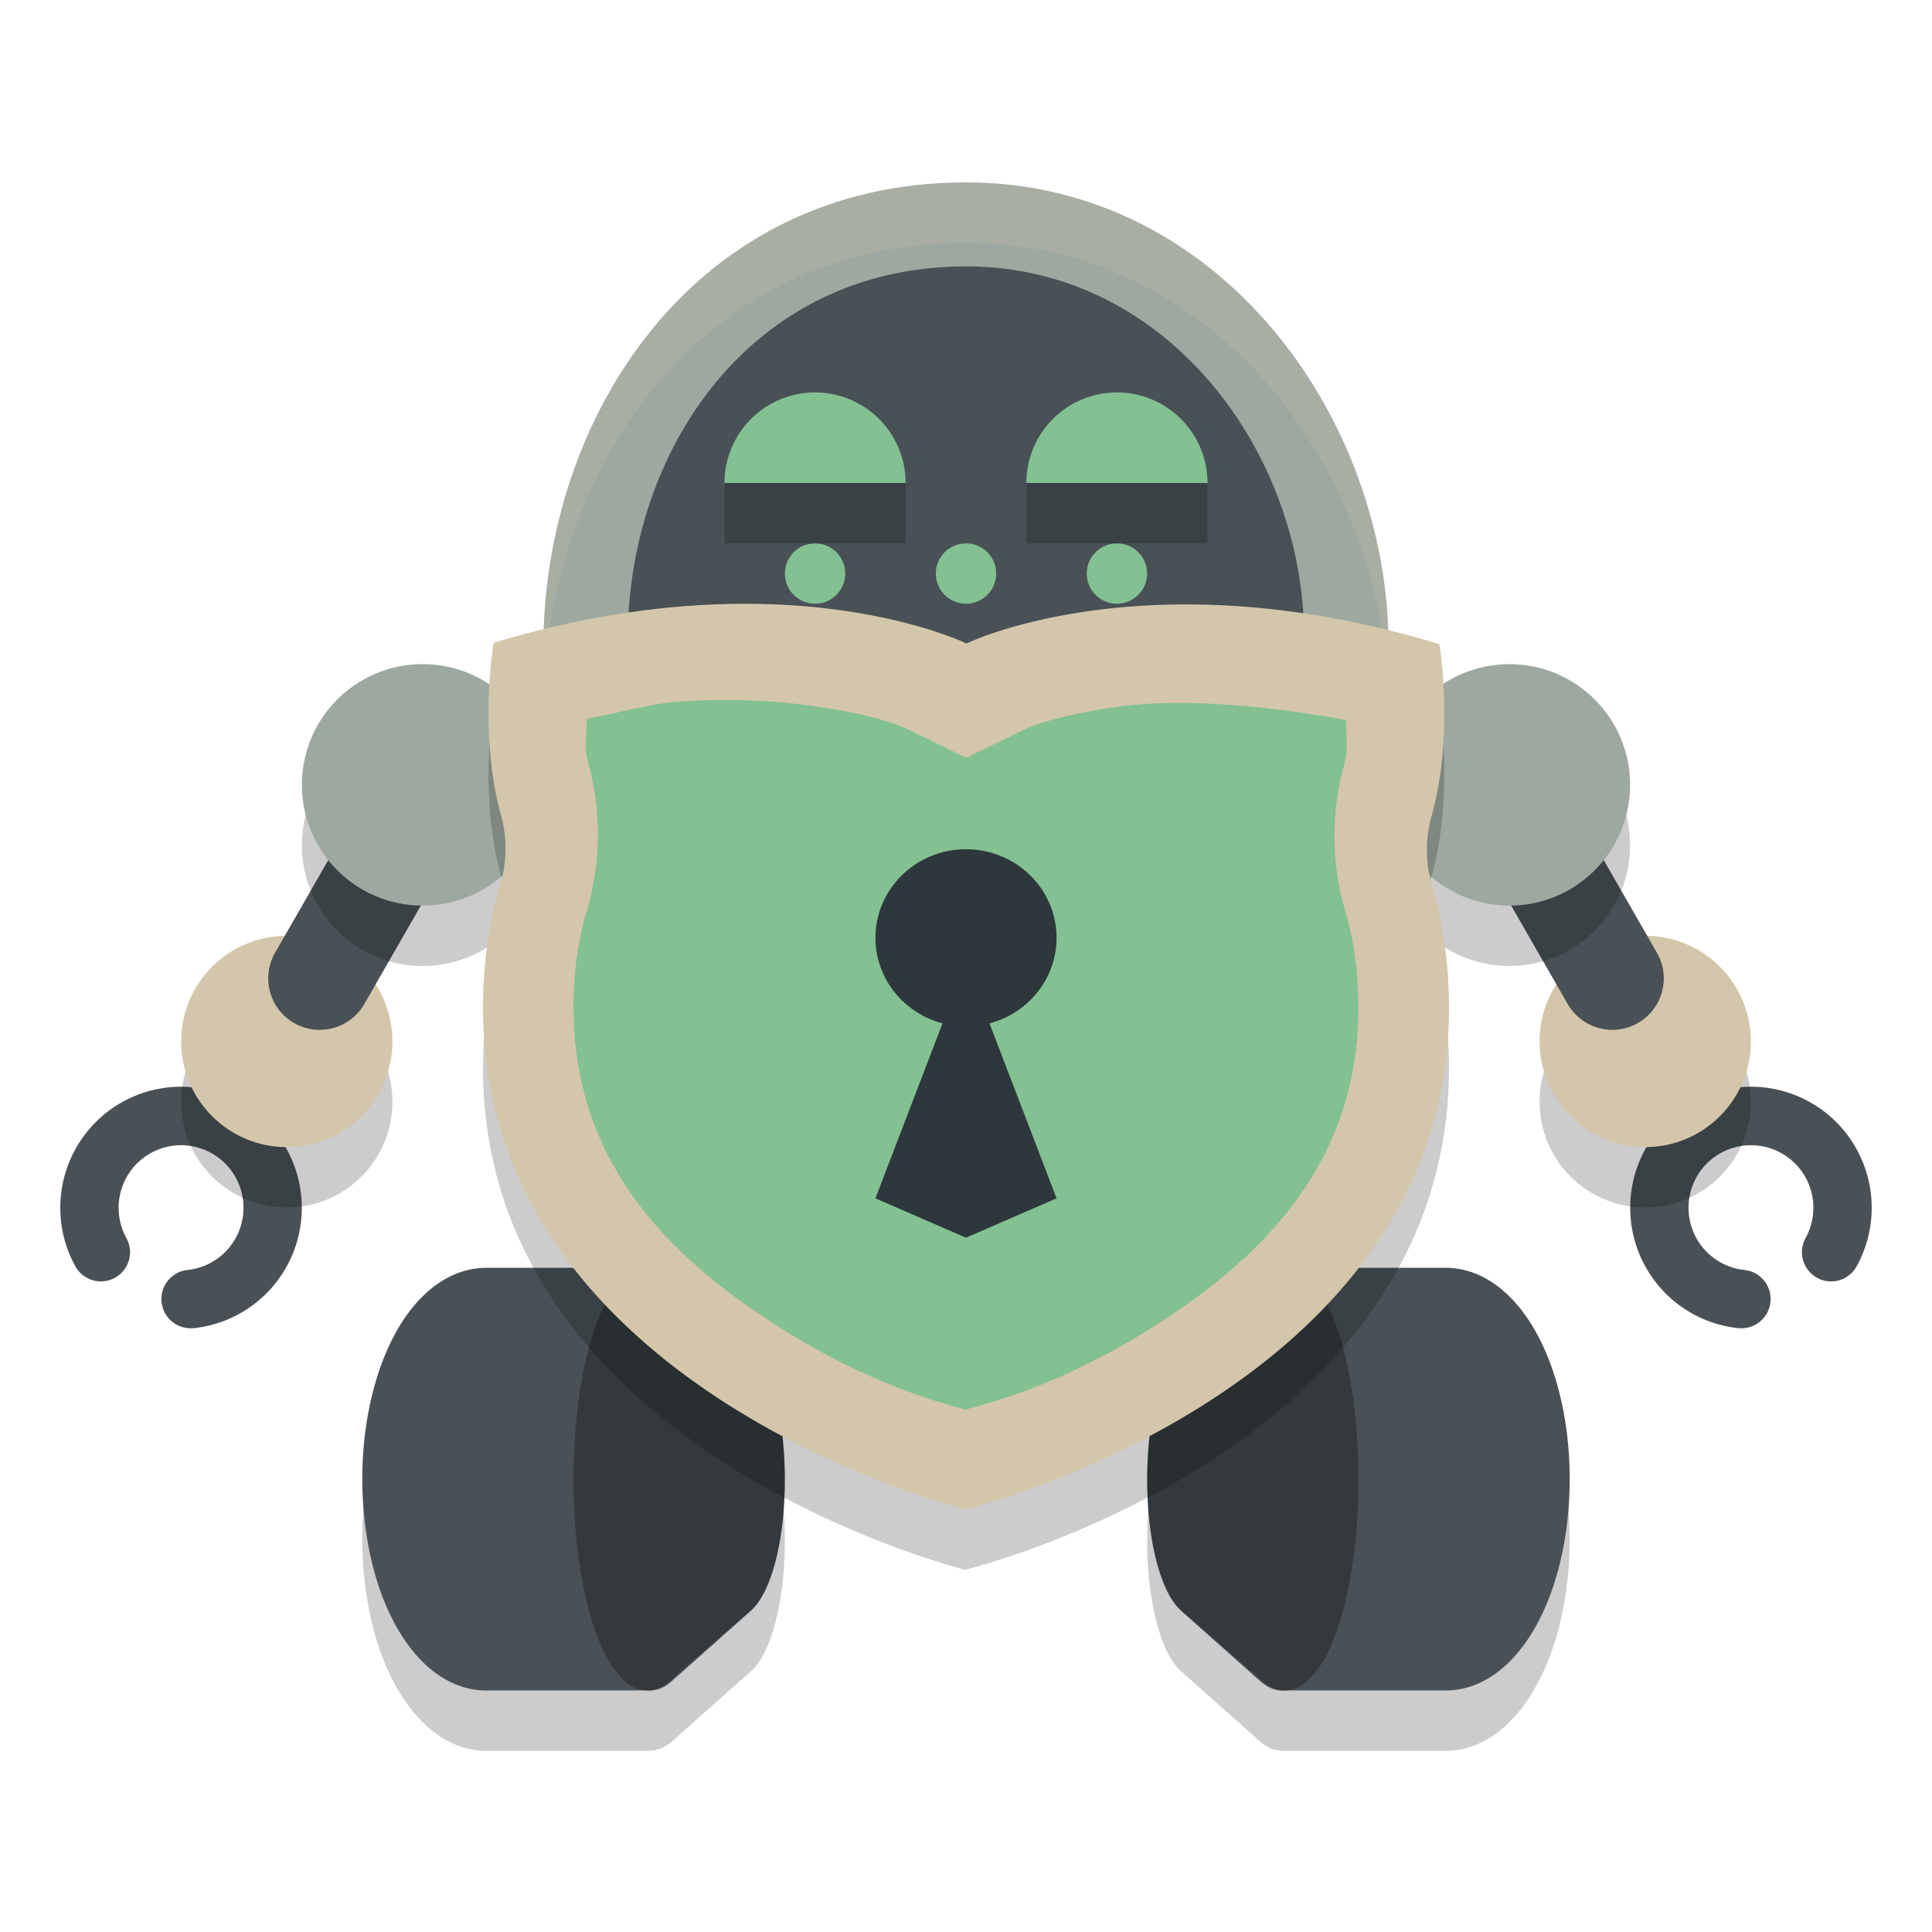 <svg xmlns="http://www.w3.org/2000/svg" width="32" height="32" version="1.1">
 <path style="opacity:0.2" d="m 8.055,22 a 1.367,1.378 0 0 0 -0.625,0.156 C 6.906,22.426 6.481,23.028 6.232,23.854 6.001,24.621 5.94,25.509 6.061,26.357 6.285,27.937 7.088,29 8.057,29 h 2.662 0.072 v -0.006 c 0.116,-0.006 0.232,-0.055 0.342,-0.154 l 1.312,-1.166 c 0.269,-0.242 0.469,-0.853 0.533,-1.633 0.021,-0.253 0.026,-0.525 0.016,-0.795 -0.031,-0.811 -0.207,-1.618 -0.551,-1.924 l -1.312,-1.168 c -0.109,-0.095 -0.223,-0.142 -0.34,-0.148 V 22 h -0.072 z m 13.154,0 v 0.006 c -0.117,0.006 -0.231,0.054 -0.34,0.148 l -1.312,1.168 c -0.459,0.408 -0.619,1.706 -0.535,2.719 0.064,0.78 0.264,1.39 0.533,1.633 l 1.312,1.166 c 0.11,0.1 0.226,0.148 0.342,0.154 V 29 h 2.734 c 0.969,0 1.771,-1.063 1.996,-2.643 0.12,-0.848 0.059,-1.736 -0.172,-2.504 -0.249,-0.826 -0.674,-1.427 -1.197,-1.697 A 1.367,1.378 0 0 0 23.945,22 Z"/>
 <path style="fill:#495156" d="m 28.832,22 a 0.483,0.484 0 0 0 0.054,-0.966 1.034,1.036 0 1 1 1.02,-0.528 0.483,0.484 0 0 0 0.846,0.468 2,2.005 0 1 0 -1.975,1.023 0.526,0.527 0 0 0 0.056,0.003 z"/>
 <circle style="opacity:0.2" cx="-27.25" cy="18.25" r="1.75" transform="scale(-1,1)"/>
 <circle style="fill:#d3c6aa" cx="-27.25" cy="17.25" r="1.75" transform="scale(-1,1)"/>
 <path style="fill:none;stroke:#495156;stroke-width:1.705;stroke-linecap:round;stroke-linejoin:round" d="M 26.705,16.205 24.864,13"/>
 <circle style="opacity:0.2" cx="-25" cy="14" r="2" transform="scale(-1,1)"/>
 <circle style="fill:#9da9a0" cx="-25" cy="13" r="2" transform="scale(-1,1)"/>
 <path style="fill:#495156" d="m 21.232,28 c 0.562,0 1.027,-1.062 1.157,-2.642 0.07,-0.848 0.035,-1.737 -0.099,-2.505 -0.144,-0.826 -0.391,-1.428 -0.694,-1.698 -0.116,-0.103 -0.238,-0.156 -0.363,-0.156 -0.125,0 -0.247,0.053 -0.363,0.155 l -1.313,1.168 c -0.459,0.408 -0.618,1.705 -0.535,2.718 0.064,0.78 0.264,1.39 0.533,1.633 l 1.313,1.168 c 0.117,0.106 0.24,0.159 0.364,0.159 z"/>
 <path style="fill:#495156" d="m 23.944,28 c 0.969,0 1.77,-1.062 1.995,-2.642 0.12,-0.848 0.06,-1.737 -0.171,-2.505 -0.249,-0.826 -0.674,-1.428 -1.198,-1.698 a 1.367,1.378 0 0 0 -0.626,-0.156 h -2.735 v 7 z"/>
 <path style="opacity:0.3" d="m 21.282,28 c 0.574,0 1.049,-1.062 1.183,-2.642 0.071,-0.848 0.035,-1.737 -0.102,-2.505 -0.147,-0.826 -0.399,-1.428 -0.71,-1.698 -0.119,-0.103 -0.243,-0.156 -0.371,-0.156 -0.128,0 -0.252,0.053 -0.371,0.155 l -1.343,1.168 c -0.469,0.408 -0.632,1.705 -0.546,2.718 0.066,0.78 0.27,1.39 0.545,1.633 l 1.342,1.168 c 0.12,0.106 0.245,0.159 0.372,0.159 z"/>
 <path style="fill:#9da9a0" d="m 16,3.021 c -4.51,0 -7,3.896 -7,7.7 H 23 C 23,6.917 20.191,3.021 16,3.021 Z"/>
 <path style="fill:#495156" d="m 16,4.412 c -3.608,0 -5.6,3.108 -5.6,6.143 L 16,11.2 21.6,10.555 C 21.6,7.52 19.352,4.412 16,4.412 Z"/>
 <path style="fill:#83c092" d="M 13.5,6.5 A 1.5,1.5 0 0 0 12,8 h 3 A 1.5,1.5 0 0 0 13.5,6.5 Z"/>
 <path style="fill:#83c092" d="M 18.5,6.5 A 1.5,1.5 0 0 0 17,8 h 3 A 1.5,1.5 0 0 0 18.5,6.5 Z"/>
 <circle style="fill:#83c092" cx="13.5" cy="9.5" r=".5"/>
 <path style="fill:#495156" d="m 3.168,22 a 0.483,0.484 0 0 1 -0.054,-0.966 1.034,1.036 0 1 0 -1.02,-0.528 0.483,0.484 0 0 1 -0.846,0.468 2,2.005 0 1 1 1.975,1.023 0.526,0.527 0 0 1 -0.056,0.003 z"/>
 <circle style="opacity:0.2" cx="4.75" cy="18.25" r="1.75"/>
 <circle style="fill:#d3c6aa" cx="4.75" cy="17.25" r="1.75"/>
 <path style="fill:none;stroke:#495156;stroke-width:1.705;stroke-linecap:round;stroke-linejoin:round" d="M 5.295,16.205 7.136,13"/>
 <circle style="opacity:0.2" cx="7" cy="14" r="2"/>
 <circle style="fill:#9da9a0" cx="7" cy="13" r="2"/>
 <path style="fill:#495156" d="m 10.768,28 c -0.562,0 -1.027,-1.062 -1.157,-2.642 -0.07,-0.848 -0.035,-1.737 0.099,-2.505 0.144,-0.826 0.391,-1.428 0.694,-1.698 0.116,-0.103 0.238,-0.156 0.363,-0.156 0.125,0 0.247,0.053 0.363,0.155 l 1.313,1.168 c 0.459,0.408 0.618,1.705 0.535,2.718 -0.064,0.78 -0.264,1.39 -0.533,1.633 l -1.313,1.168 c -0.117,0.106 -0.24,0.159 -0.364,0.159 z"/>
 <path style="fill:#495156" d="m 8.056,28 c -0.969,0 -1.77,-1.062 -1.995,-2.642 -0.12,-0.848 -0.06,-1.737 0.171,-2.505 0.249,-0.826 0.674,-1.428 1.198,-1.698 a 1.367,1.378 0 0 1 0.626,-0.156 h 2.735 v 7 z"/>
 <path style="opacity:0.3" d="m 10.718,28 c -0.574,0 -1.049,-1.062 -1.183,-2.642 -0.071,-0.848 -0.035,-1.737 0.102,-2.505 0.147,-0.826 0.399,-1.428 0.71,-1.698 0.119,-0.103 0.243,-0.156 0.371,-0.156 0.128,0 0.252,0.053 0.371,0.155 l 1.343,1.168 c 0.469,0.408 0.632,1.705 0.546,2.718 -0.066,0.78 -0.27,1.39 -0.545,1.633 l -1.342,1.168 c -0.12,0.106 -0.245,0.159 -0.372,0.159 z"/>
 <path style="opacity:0.2" d="m 23.724,15.687 a 2.183,2.135 0 0 1 -0.015,-1.164 c 0.385,-1.356 0.132,-2.853 0.132,-2.853 -4.831,-1.475 -7.834,-0.012 -7.834,-0.012 0,0 -2.996,-1.471 -7.831,-0.011 0,0 -0.257,1.497 0.123,2.855 a 2.185,2.136 0 0 1 -0.018,1.164 C 8.147,16.113 8.001,16.8 8,17.676 7.99,24.032 15.988,26 15.988,26 c 0,0 8.003,-1.944 8.012,-8.301 0,-0.876 -0.143,-1.563 -0.276,-2.012 z"/>
 <path style="fill:#d3c6aa" d="m 23.724,14.687 a 2.183,2.135 0 0 1 -0.015,-1.164 c 0.385,-1.356 0.132,-2.853 0.132,-2.853 -4.831,-1.475 -7.834,-0.012 -7.834,-0.012 0,0 -2.996,-1.471 -7.831,-0.011 0,0 -0.257,1.497 0.123,2.855 a 2.185,2.136 0 0 1 -0.018,1.164 C 8.147,15.113 8.001,15.8 8,16.676 7.99,23.032 15.988,25 15.988,25 c 0,0 8.003,-1.944 8.012,-8.301 0,-0.876 -0.143,-1.563 -0.276,-2.012 z"/>
 <path style="fill:#83c092" d="m 12.433,11.603 c -0.371,-0.014 -0.779,-0.01 -1.221,0.021 -0.433,0.03 -1,0.193 -1.498,0.284 0.012,0.324 -0.05,0.448 0.03,0.73 l 0.002,0.006 0.002,0.009 c 0.221,0.808 0.207,1.664 -0.038,2.465 l 0.004,-0.013 c -0.095,0.316 -0.213,0.852 -0.214,1.562 -0.004,2.534 1.505,4.091 3.328,5.264 1.568,1.009 2.747,1.298 3.161,1.416 0.414,-0.116 1.594,-0.4 3.165,-1.405 1.826,-1.168 3.34,-2.721 3.345,-5.254 0,-0.704 -0.112,-1.231 -0.205,-1.551 -0.243,-0.802 -0.255,-1.659 -0.032,-2.467 l 0.002,-0.006 0.002,-0.009 c 0.08,-0.281 0.019,-0.405 0.032,-0.728 -1.516,-0.279 -2.836,-0.347 -3.724,-0.229 -1.192,0.16 -1.619,0.391 -1.619,0.391 l -0.952,0.463 -0.952,-0.465 c 0,0 -0.426,-0.235 -1.617,-0.398 -0.298,-0.041 -0.632,-0.073 -1.003,-0.087 z"/>
 <path style="fill:#2e383c" d="M 16,15.935 14.5,19.848 15.999,20.5 17.5,19.848 Z"/>
 <ellipse style="fill:#2e383c" cx="16" cy="15.533" rx="1.5" ry="1.467"/>
 <circle style="fill:#83c092" cx="18.5" cy="9.5" r=".5"/>
 <circle style="fill:#83c092" cx="16" cy="9.5" r=".5"/>
 <rect style="opacity:0.2" width="3" height="1" x="12" y="8"/>
 <rect style="opacity:0.2" width="3" height="1" x="17" y="8"/>
 <path style="fill:#d3c6aa;opacity:0.2" d="M 16 3.021 C 11.49 3.021 9 6.917 9 10.721 L 9.064 10.721 C 9.46 7.264 11.886 4.021 16 4.021 C 19.823 4.021 22.488 7.264 22.928 10.721 L 23 10.721 C 23 6.917 20.191 3.021 16 3.021 z"/>
</svg>
